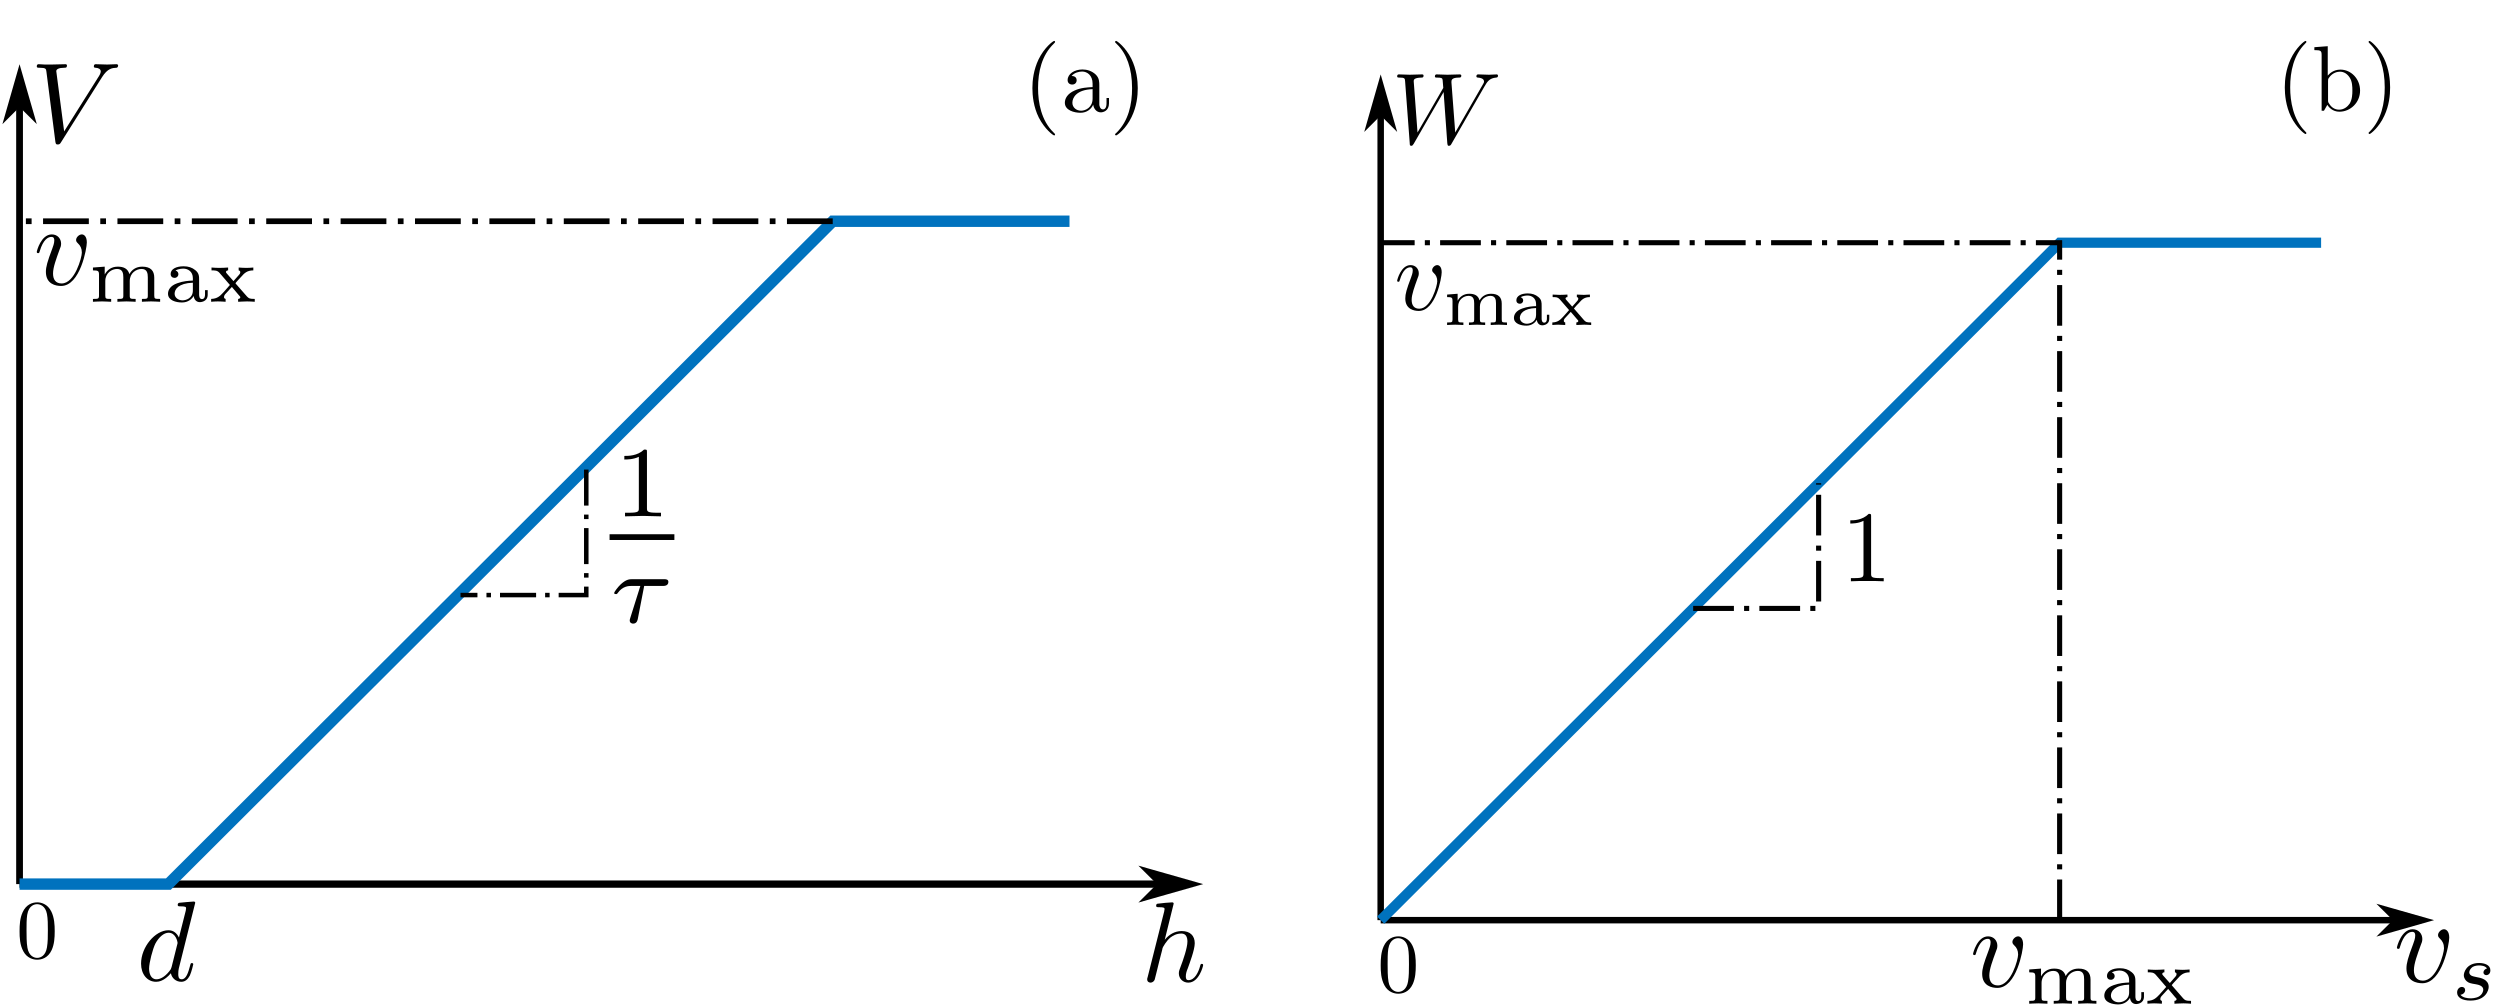 <?xml version="1.0" encoding="UTF-8" standalone="no"?>
<!-- Created with Inkscape (http://www.inkscape.org/) -->

<svg
   version="1.1"
   id="svg1"
   width="428"
   height="172"
   viewBox="0 0 428 172"
   sodipodi:docname="OVM_range_policy.svg"
   inkscape:version="1.3.2 (1:1.3.2+202311252150+091e20ef0f)"
   xmlns:inkscape="http://www.inkscape.org/namespaces/inkscape"
   xmlns:sodipodi="http://sodipodi.sourceforge.net/DTD/sodipodi-0.dtd"
   xmlns="http://www.w3.org/2000/svg"
   xmlns:svg="http://www.w3.org/2000/svg"
   xmlns:ns7="http://www.iki.fi/pav/software/textext/">
  <sodipodi:namedview
     id="namedview1"
     pagecolor="#ffffff"
     bordercolor="#000000"
     borderopacity="0.25"
     inkscape:showpageshadow="2"
     inkscape:pageopacity="0.0"
     inkscape:pagecheckerboard="0"
     inkscape:deskcolor="#d1d1d1"
     inkscape:zoom="3.9065421"
     inkscape:cx="214"
     inkscape:cy="85.881579"
     inkscape:window-width="2560"
     inkscape:window-height="1403"
     inkscape:window-x="2560"
     inkscape:window-y="238"
     inkscape:window-maximized="1"
     inkscape:current-layer="layer2">
    <inkscape:page
       x="0"
       y="0"
       inkscape:label="1"
       id="page1"
       width="428"
       height="172"
       margin="0"
       bleed="0"
       inkscape:export-filename="OVM_range_policy.pdf"
       inkscape:export-xdpi="96"
       inkscape:export-ydpi="96" />
  </sodipodi:namedview>
  <defs
     id="defs1" />
  <g
     id="g1"
     inkscape:groupmode="layer"
     inkscape:label="raw"
     sodipodi:insensitive="true">
    <path
       id="path1"
       d="M 177.324,118.445 V 11.219"
       style="fill:none;stroke:#000000;stroke-width:0.833;stroke-linecap:butt;stroke-linejoin:miter;stroke-miterlimit:10;stroke-dasharray:none;stroke-opacity:1"
       transform="scale(1.333,1.33)" />
    <path
       id="path2"
       d="m 14.552,-177.324 1.668,-1.668 -5.831,1.668 5.831,1.664 z"
       style="fill:#000000;fill-opacity:1;fill-rule:evenodd;stroke:#000000;stroke-width:0.444;stroke-linecap:square;stroke-linejoin:miter;stroke-miterlimit:10;stroke-dasharray:none;stroke-opacity:1"
       transform="matrix(0,1.33,-1.333,0,0,0)" />
    <path
       id="path3"
       d="M 177.324,118.445 H 310.969"
       style="fill:none;stroke:#000000;stroke-width:0.833;stroke-linecap:butt;stroke-linejoin:miter;stroke-miterlimit:10;stroke-dasharray:none;stroke-opacity:1"
       transform="scale(1.333,1.33)" />
    <path
       id="path4"
       d="m -307.641,-118.445 1.672,-1.668 -5.832,1.668 5.832,1.664 z"
       style="fill:#000000;fill-opacity:1;fill-rule:evenodd;stroke:#000000;stroke-width:0.444;stroke-linecap:square;stroke-linejoin:miter;stroke-miterlimit:10;stroke-dasharray:none;stroke-opacity:1"
       transform="scale(-1.333,-1.33)" />
    <path
       id="path5"
       d="m 190.68,11.062 c 0.324,-0.566 0.632,-1.035 1.472,-1.097 0.102,-0.02 0.243,-0.02 0.243,-0.262 0,-0.043 -0.059,-0.148 -0.161,-0.148 -0.304,0 -0.675,0.043 -1,0.043 -0.453,0 -0.925,-0.043 -1.371,-0.043 -0.062,0 -0.25,0 -0.25,0.246 0,0.144 0.129,0.164 0.207,0.164 0.305,0.019 0.778,0.121 0.778,0.508 0,0.144 -0.082,0.246 -0.184,0.429 l -3.516,6.114 -0.488,-6.442 c 0,-0.262 -0.019,-0.59 0.918,-0.609 0.227,0 0.352,0 0.352,-0.262 0,-0.125 -0.149,-0.148 -0.188,-0.148 -0.531,0 -1.082,0.043 -1.594,0.043 -0.312,0 -1.062,-0.043 -1.367,-0.043 -0.082,0 -0.246,0 -0.246,0.269 0,0.141 0.121,0.141 0.305,0.141 0.57,0 0.672,0.082 0.691,0.328 l 0.082,0.996 -3.308,5.727 -0.489,-6.582 c 0,-0.164 0,-0.45 1,-0.469 0.125,0 0.266,0 0.266,-0.262 0,-0.148 -0.16,-0.148 -0.184,-0.148 -0.511,0 -1.062,0.043 -1.593,0.043 -0.469,0 -0.942,-0.043 -1.371,-0.043 -0.079,0 -0.246,0 -0.246,0.246 0,0.164 0.121,0.164 0.328,0.164 0.656,0 0.672,0.121 0.695,0.488 l 0.594,7.934 c 0,0.242 0.023,0.34 0.203,0.34 0.144,0 0.183,-0.079 0.308,-0.258 l 3.84,-6.649 0.473,6.567 c 0.043,0.285 0.059,0.34 0.203,0.34 0.184,0 0.266,-0.122 0.328,-0.243 z"
       style="fill:#000000;fill-opacity:1;fill-rule:nonzero;stroke:none"
       transform="scale(1.333)" />
    <path
       id="path6"
       d="m 177.324,118.445 87.199,-87.203 h 33.582"
       style="fill:none;stroke:#0072be;stroke-width:1.308;stroke-linecap:butt;stroke-linejoin:miter;stroke-miterlimit:10;stroke-dasharray:none;stroke-opacity:1"
       transform="scale(1.333,1.33)" />
    <path
       id="path7"
       d="M 264.523,118.445 V 31.242 h -87.199"
       style="fill:none;stroke:#000000;stroke-width:0.654;stroke-linecap:butt;stroke-linejoin:miter;stroke-miterlimit:10;stroke-dasharray:5.232, 1.308, 0.654, 1.308;stroke-dashoffset:0;stroke-opacity:1"
       transform="scale(1.333,1.33)" />
    <path
       id="path8"
       d="M 217.457,78.317 H 233.57 V 62.199"
       style="fill:none;stroke:#000000;stroke-width:0.654;stroke-linecap:butt;stroke-linejoin:miter;stroke-miterlimit:10;stroke-dasharray:5.232, 1.308, 0.654, 1.308;stroke-dashoffset:0;stroke-opacity:1"
       transform="scale(1.333,1.33)" />
    <path
       id="path9"
       d="m 240.309,66.34 c 0,-0.324 0,-0.344 -0.305,-0.344 -0.816,0.832 -1.961,0.832 -2.367,0.832 v 0.41 c 0.261,0 1.019,0 1.695,-0.347 v 6.746 c 0,0.468 -0.043,0.613 -1.207,0.613 h -0.41 v 0.406 c 0.449,-0.039 1.574,-0.039 2.105,-0.039 0.512,0 1.657,0 2.11,0.039 V 74.25 h -0.414 c -1.184,0 -1.207,-0.145 -1.207,-0.613 z"
       style="fill:#000000;fill-opacity:1;fill-rule:nonzero;stroke:none"
       transform="scale(1.333)" />
    <path
       id="path10"
       d="m 185.16,34.965 c 0,-0.715 -0.344,-0.918 -0.57,-0.918 -0.324,0 -0.656,0.348 -0.656,0.629 0,0.164 0.058,0.246 0.211,0.39 0.285,0.262 0.445,0.59 0.445,1.063 0,0.547 -0.801,3.519 -2.309,3.519 -0.676,0 -0.98,-0.445 -0.98,-1.136 0,-0.711 0.367,-1.672 0.754,-2.754 0.101,-0.223 0.164,-0.406 0.164,-0.653 0,-0.57 -0.41,-1.058 -1.063,-1.058 -1.226,0 -1.718,1.898 -1.718,2 0,0.141 0.121,0.141 0.144,0.141 0.145,0 0.145,-0.04 0.207,-0.243 0.387,-1.312 0.938,-1.613 1.328,-1.613 0.102,0 0.324,0 0.324,0.406 0,0.328 -0.14,0.692 -0.222,0.918 -0.574,1.508 -0.735,2.102 -0.735,2.672 0,1.402 1.141,1.606 1.735,1.606 2.187,0 2.941,-4.297 2.941,-4.969 z"
       style="fill:#000000;fill-opacity:1;fill-rule:nonzero;stroke:none"
       transform="scale(1.333)" />
    <path
       id="path11"
       d="m 192.871,38.992 c 0,-0.793 -0.414,-1.265 -1.371,-1.265 -0.738,0 -1.23,0.39 -1.473,0.859 -0.183,-0.656 -0.672,-0.859 -1.328,-0.859 -0.754,0 -1.226,0.41 -1.492,0.898 v -0.898 l -1.352,0.105 v 0.324 c 0.618,0 0.696,0.063 0.696,0.508 v 2.363 c 0,0.387 -0.102,0.387 -0.696,0.387 v 0.328 c 0.028,0 0.657,-0.043 1.043,-0.043 0.329,0 0.965,0.043 1.047,0.043 v -0.328 c -0.593,0 -0.675,0 -0.675,-0.387 v -1.648 c 0,-0.938 0.753,-1.383 1.343,-1.383 0.637,0 0.719,0.488 0.719,0.953 v 2.078 c 0,0.387 -0.082,0.387 -0.672,0.387 v 0.328 c 0.016,0 0.649,-0.043 1.039,-0.043 0.328,0 0.961,0.043 1.043,0.043 v -0.328 c -0.594,0 -0.676,0 -0.676,-0.387 v -1.648 c 0,-0.938 0.758,-1.383 1.352,-1.383 0.633,0 0.715,0.488 0.715,0.953 v 2.078 c 0,0.387 -0.082,0.387 -0.676,0.387 v 0.328 c 0.02,0 0.656,-0.043 1.043,-0.043 0.324,0 0.965,0.043 1.043,0.043 v -0.328 c -0.594,0 -0.672,0 -0.672,-0.387 z"
       style="fill:#000000;fill-opacity:1;fill-rule:nonzero;stroke:none"
       transform="scale(1.333)" />
    <path
       id="path12"
       d="m 197.996,39.297 c 0,-0.469 0,-0.813 -0.43,-1.16 -0.367,-0.305 -0.793,-0.453 -1.351,-0.453 -0.856,0 -1.465,0.332 -1.465,0.878 0,0.309 0.203,0.45 0.449,0.45 0.242,0 0.426,-0.184 0.426,-0.426 0,-0.145 -0.082,-0.348 -0.324,-0.41 0.324,-0.223 0.851,-0.223 0.894,-0.223 0.516,0 1.086,0.328 1.086,1.098 v 0.265 c -0.508,0.02 -1.105,0.063 -1.777,0.305 -0.824,0.289 -1.066,0.797 -1.066,1.203 0,0.778 0.941,1 1.593,1 0.719,0 1.149,-0.41 1.352,-0.754 0.019,0.368 0.262,0.711 0.695,0.711 0.02,0 0.899,0 0.899,-0.855 v -0.508 h -0.305 v 0.488 c 0,0.102 0,0.532 -0.352,0.532 -0.324,0 -0.324,-0.43 -0.324,-0.532 z m -0.715,1.164 c 0,0.875 -0.777,1.117 -1.187,1.117 -0.469,0 -0.895,-0.305 -0.895,-0.754 0,-0.508 0.426,-1.203 2.082,-1.262 z"
       style="fill:#000000;fill-opacity:1;fill-rule:nonzero;stroke:none"
       transform="scale(1.333)" />
    <path
       id="path13"
       d="m 202.211,39.703 c 0,0 -0.066,-0.082 -0.066,-0.082 0,-0.039 0.597,-0.672 0.679,-0.75 0.324,-0.367 0.629,-0.715 1.371,-0.715 v -0.324 c -0.269,0.016 -0.539,0.039 -0.781,0.039 -0.266,0 -0.629,-0.023 -0.894,-0.039 v 0.324 c 0.14,0.02 0.183,0.125 0.183,0.203 0,0.024 0,0.164 -0.144,0.305 l -0.637,0.715 -0.754,-0.856 c -0.102,-0.101 -0.102,-0.14 -0.102,-0.183 0,-0.121 0.122,-0.184 0.246,-0.184 v -0.324 c -0.328,0.016 -0.675,0.039 -1.023,0.039 -0.266,0 -0.613,-0.023 -0.879,-0.039 v 0.324 c 0.406,0 0.652,0 0.895,0.266 l 1.129,1.301 c 0.019,0.019 0.082,0.082 0.082,0.105 0,0.02 -0.696,0.774 -0.778,0.875 -0.351,0.367 -0.656,0.692 -1.367,0.711 v 0.328 c 0.266,-0.015 0.469,-0.043 0.754,-0.043 0.262,0 0.633,0.028 0.902,0.043 v -0.328 c -0.101,-0.019 -0.183,-0.078 -0.183,-0.203 0,-0.184 0.101,-0.305 0.242,-0.445 l 0.652,-0.711 0.782,0.914 c 0.183,0.183 0.183,0.203 0.183,0.265 0,0.161 -0.207,0.18 -0.25,0.18 v 0.328 c 0.082,0 0.738,-0.043 1.024,-0.043 0.285,0 0.597,0.028 0.882,0.043 v -0.328 c -0.621,0 -0.679,-0.059 -0.906,-0.281 z"
       style="fill:#000000;fill-opacity:1;fill-rule:nonzero;stroke:none"
       transform="scale(1.333)" />
    <path
       id="path14"
       d="m 181.832,123.969 c 0,-0.856 -0.051,-1.711 -0.418,-2.5 -0.488,-1.043 -1.383,-1.211 -1.82,-1.211 -0.656,0 -1.43,0.285 -1.883,1.273 -0.336,0.742 -0.387,1.582 -0.387,2.438 0,0.804 0.035,1.758 0.485,2.582 0.457,0.855 1.246,1.074 1.769,1.074 0.57,0 1.399,-0.219 1.867,-1.242 0.336,-0.738 0.387,-1.574 0.387,-2.414 z m -2.254,3.422 c -0.422,0 -1.062,-0.27 -1.246,-1.293 -0.117,-0.637 -0.117,-1.625 -0.117,-2.266 0,-0.687 0,-1.391 0.086,-1.965 0.203,-1.269 1.008,-1.375 1.277,-1.375 0.352,0 1.059,0.207 1.262,1.266 0.117,0.601 0.117,1.406 0.117,2.074 0,0.809 0,1.527 -0.117,2.219 -0.168,1.019 -0.774,1.34 -1.262,1.34 z"
       style="fill:#000000;fill-opacity:1;fill-rule:nonzero;stroke:none"
       transform="scale(1.333)" />
    <path
       id="path15"
       d="m 259.832,121.285 c 0,-0.793 -0.387,-1.027 -0.641,-1.027 -0.363,0 -0.734,0.394 -0.734,0.711 0,0.183 0.066,0.273 0.227,0.437 0.324,0.293 0.507,0.664 0.507,1.192 0,0.617 -0.894,3.961 -2.597,3.961 -0.758,0 -1.102,-0.504 -1.102,-1.286 0,-0.796 0.414,-1.875 0.852,-3.085 0.117,-0.258 0.179,-0.461 0.179,-0.739 0,-0.637 -0.457,-1.191 -1.191,-1.191 -1.379,0 -1.926,2.133 -1.926,2.246 0,0.16 0.137,0.16 0.16,0.16 0.161,0 0.161,-0.043 0.227,-0.273 0.437,-1.469 1.055,-1.813 1.492,-1.813 0.117,0 0.371,0 0.371,0.457 0,0.371 -0.164,0.781 -0.254,1.035 -0.644,1.692 -0.828,2.36 -0.828,3 0,1.582 1.289,1.809 1.949,1.809 2.461,0 3.309,-4.832 3.309,-5.594 z"
       style="fill:#000000;fill-opacity:1;fill-rule:nonzero;stroke:none"
       transform="scale(1.333)" />
    <path
       id="path16"
       d="m 268.492,125.816 c 0,-0.894 -0.457,-1.418 -1.539,-1.418 -0.828,0 -1.379,0.434 -1.652,0.961 -0.207,-0.734 -0.758,-0.961 -1.489,-0.961 -0.855,0 -1.382,0.457 -1.679,1.004 v -1.004 l -1.516,0.114 v 0.367 c 0.688,0 0.778,0.066 0.778,0.57 v 2.656 c 0,0.438 -0.114,0.438 -0.778,0.438 v 0.367 c 0.024,0 0.731,-0.047 1.168,-0.047 0.371,0 1.082,0.047 1.172,0.047 v -0.367 c -0.664,0 -0.754,0 -0.754,-0.438 v -1.851 c 0,-1.055 0.844,-1.559 1.512,-1.559 0.715,0 0.805,0.547 0.805,1.075 v 2.335 c 0,0.438 -0.09,0.438 -0.754,0.438 v 0.367 c 0.019,0 0.73,-0.047 1.168,-0.047 0.367,0 1.078,0.047 1.171,0.047 v -0.367 c -0.667,0 -0.757,0 -0.757,-0.438 v -1.851 c 0,-1.055 0.847,-1.559 1.515,-1.559 0.711,0 0.805,0.547 0.805,1.075 v 2.335 c 0,0.438 -0.094,0.438 -0.762,0.438 v 0.367 c 0.024,0 0.739,-0.047 1.176,-0.047 0.363,0 1.078,0.047 1.164,0.047 v -0.367 c -0.66,0 -0.754,0 -0.754,-0.438 z"
       style="fill:#000000;fill-opacity:1;fill-rule:nonzero;stroke:none"
       transform="scale(1.333)" />
    <path
       id="path17"
       d="m 274.254,126.16 c 0,-0.527 0,-0.918 -0.484,-1.305 -0.411,-0.343 -0.895,-0.503 -1.516,-0.503 -0.965,0 -1.652,0.367 -1.652,0.984 0,0.344 0.226,0.5 0.507,0.5 0.278,0 0.481,-0.203 0.481,-0.477 0,-0.16 -0.09,-0.39 -0.363,-0.457 0.363,-0.254 0.957,-0.254 1.003,-0.254 0.575,0 1.219,0.368 1.219,1.239 v 0.297 c -0.574,0.023 -1.242,0.07 -1.996,0.343 -0.922,0.321 -1.195,0.891 -1.195,1.348 0,0.875 1.058,1.125 1.789,1.125 0.805,0 1.289,-0.457 1.519,-0.852 0.02,0.418 0.297,0.805 0.778,0.805 0.023,0 1.011,0 1.011,-0.965 v -0.57 h -0.343 v 0.555 c 0,0.113 0,0.593 -0.387,0.593 -0.371,0 -0.371,-0.48 -0.371,-0.593 z m -0.805,1.305 c 0,0.988 -0.875,1.262 -1.332,1.262 -0.527,0 -1.008,-0.344 -1.008,-0.852 0,-0.57 0.481,-1.348 2.34,-1.418 z"
       style="fill:#000000;fill-opacity:1;fill-rule:nonzero;stroke:none"
       transform="scale(1.333)" />
    <path
       id="path18"
       d="m 278.992,126.617 c 0,0 -0.07,-0.09 -0.07,-0.09 0,-0.047 0.664,-0.757 0.754,-0.847 0.367,-0.414 0.715,-0.801 1.539,-0.801 v -0.367 c -0.297,0.023 -0.594,0.047 -0.867,0.047 -0.305,0 -0.719,-0.024 -1.016,-0.047 v 0.367 c 0.16,0.023 0.207,0.137 0.207,0.226 0,0.024 0,0.184 -0.16,0.344 l -0.707,0.805 -0.856,-0.965 c -0.113,-0.113 -0.113,-0.16 -0.113,-0.207 0,-0.137 0.137,-0.203 0.274,-0.203 v -0.367 c -0.364,0.023 -0.758,0.047 -1.145,0.047 -0.297,0 -0.691,-0.024 -0.988,-0.047 v 0.367 c 0.457,0 0.734,0 1.008,0.297 l 1.261,1.465 c 0.024,0.023 0.094,0.093 0.094,0.117 0,0.019 -0.777,0.867 -0.871,0.98 -0.391,0.41 -0.738,0.782 -1.539,0.805 v 0.367 c 0.297,-0.023 0.527,-0.047 0.851,-0.047 0.297,0 0.711,0.024 1.008,0.047 v -0.367 c -0.113,-0.023 -0.203,-0.09 -0.203,-0.231 0,-0.207 0.113,-0.339 0.274,-0.503 l 0.734,-0.801 0.871,1.031 c 0.207,0.207 0.207,0.231 0.207,0.297 0,0.184 -0.23,0.207 -0.273,0.207 v 0.367 c 0.089,0 0.824,-0.047 1.148,-0.047 0.32,0 0.664,0.024 0.984,0.047 v -0.367 c -0.687,0 -0.753,-0.07 -1.007,-0.32 z"
       style="fill:#000000;fill-opacity:1;fill-rule:nonzero;stroke:none"
       transform="scale(1.333)" />
    <path
       id="path20"
       d="M 2.512,113.804 V 9.978"
       style="fill:none;stroke:#000000;stroke-width:0.869;stroke-linecap:butt;stroke-linejoin:miter;stroke-miterlimit:10;stroke-dasharray:none;stroke-opacity:1"
       transform="scale(1.333,1.33)" />
    <path
       id="path21"
       d="m 13.452,-2.512 1.734,-1.746 -6.077,1.746 6.077,1.735 z"
       style="fill:#000000;fill-opacity:1;fill-rule:evenodd;stroke:#000000;stroke-width:0.463;stroke-linecap:square;stroke-linejoin:miter;stroke-miterlimit:10;stroke-dasharray:none;stroke-opacity:1"
       transform="matrix(0,1.33,-1.333,0,0,0)" />
    <path
       id="path22"
       d="M 2.512,113.804 H 152.68"
       style="fill:none;stroke:#000000;stroke-width:0.936;stroke-linecap:butt;stroke-linejoin:miter;stroke-miterlimit:10;stroke-dasharray:none;stroke-opacity:1"
       transform="scale(1.333,1.33)" />
    <path
       id="path23"
       d="m -148.938,-113.804 1.876,-1.872 -6.555,1.872 6.555,1.872 z"
       style="fill:#000000;fill-opacity:1;fill-rule:evenodd;stroke:#000000;stroke-width:0.499;stroke-linecap:square;stroke-linejoin:miter;stroke-miterlimit:10;stroke-dasharray:none;stroke-opacity:1"
       transform="scale(-1.333,-1.33)" />
    <path
       id="path24"
       d="m 2.512,113.804 h 19.109 l 85.328,-85.326 h 30.41"
       style="fill:none;stroke:#0072be;stroke-width:1.47;stroke-linecap:butt;stroke-linejoin:miter;stroke-miterlimit:10;stroke-dasharray:none;stroke-opacity:1"
       transform="scale(1.333,1.33)" />
    <path
       id="path25"
       d="M 106.949,28.478 H 2.512"
       style="fill:none;stroke:#000000;stroke-width:0.735;stroke-linecap:butt;stroke-linejoin:miter;stroke-miterlimit:10;stroke-dasharray:5.879, 1.47, 0.735, 1.47;stroke-dashoffset:0;stroke-opacity:1"
       transform="scale(1.333,1.33)" />
    <path
       id="path26"
       d="M 75.297,60.444 V 76.598 H 59.145"
       style="fill:none;stroke:#000000;stroke-width:0.579;stroke-linecap:butt;stroke-linejoin:miter;stroke-miterlimit:10;stroke-dasharray:4.636, 1.159, 0.579, 1.159;stroke-dashoffset:0;stroke-opacity:1"
       transform="scale(1.333,1.33)" />
    <path
       id="path27"
       d="m 150.738,116.055 c 0,0 0,-0.164 -0.187,-0.164 -0.344,0 -1.399,0.113 -1.793,0.164 -0.113,0 -0.274,0.019 -0.274,0.273 0,0.184 0.137,0.184 0.344,0.184 0.711,0 0.738,0.09 0.738,0.25 l -0.046,0.297 -2.118,8.406 c -0.066,0.207 -0.066,0.23 -0.066,0.32 0,0.348 0.305,0.418 0.437,0.418 0.231,0 0.461,-0.187 0.528,-0.394 l 0.277,-1.098 0.32,-1.305 c 0.09,-0.344 0.18,-0.664 0.254,-0.984 0.024,-0.09 0.16,-0.574 0.16,-0.664 0.047,-0.141 0.504,-0.938 1.008,-1.352 0.325,-0.234 0.758,-0.508 1.403,-0.508 0.621,0 0.781,0.508 0.781,1.036 0,0.777 -0.547,2.378 -0.895,3.273 -0.117,0.32 -0.207,0.504 -0.207,0.801 0,0.687 0.528,1.195 1.215,1.195 1.379,0 1.906,-2.133 1.906,-2.246 0,-0.164 -0.113,-0.164 -0.16,-0.164 -0.16,0 -0.16,0.051 -0.23,0.277 -0.203,0.778 -0.688,1.813 -1.492,1.813 -0.25,0 -0.344,-0.145 -0.344,-0.485 0,-0.367 0.117,-0.71 0.254,-1.031 0.226,-0.64 0.894,-2.379 0.894,-3.23 0,-0.938 -0.574,-1.559 -1.675,-1.559 -0.918,0 -1.633,0.461 -2.18,1.121 z"
       style="fill:#000000;fill-opacity:1;fill-rule:nonzero;stroke:none"
       transform="scale(1.333)" />
    <path
       id="path28"
       d="m 13.102,9.914 c 0.714,-1.144 1.332,-1.191 1.863,-1.211 0.187,-0.023 0.207,-0.254 0.207,-0.277 0,-0.114 -0.094,-0.18 -0.207,-0.18 -0.371,0 -0.805,0.043 -1.192,0.043 -0.484,0 -0.992,-0.043 -1.449,-0.043 -0.09,0 -0.273,0 -0.273,0.274 0,0.16 0.113,0.183 0.226,0.183 0.391,0.02 0.664,0.18 0.664,0.477 0,0.23 -0.207,0.554 -0.207,0.554 L 8.238,16.875 7.227,9.137 c 0,-0.254 0.343,-0.434 1.011,-0.434 0.203,0 0.364,0 0.364,-0.297 0,-0.117 -0.114,-0.16 -0.184,-0.16 -0.598,0 -1.219,0.043 -1.836,0.043 -0.25,0 -0.527,0 -0.801,0 C 5.523,8.289 5.25,8.246 5,8.246 c -0.117,0 -0.277,0 -0.277,0.274 0,0.183 0.117,0.183 0.367,0.183 0.805,0 0.828,0.137 0.871,0.5 l 1.152,9.008 c 0.043,0.297 0.114,0.344 0.297,0.344 0.227,0 0.297,-0.075 0.41,-0.254 z"
       style="fill:#000000;fill-opacity:1;fill-rule:nonzero;stroke:none"
       transform="scale(1.333)" />
    <path
       id="path29"
       d="m 11.152,31.137 c 0,-0.801 -0.39,-1.032 -0.64,-1.032 -0.371,0 -0.739,0.391 -0.739,0.711 0,0.184 0.071,0.274 0.231,0.434 0.324,0.297 0.508,0.668 0.508,1.191 0,0.618 -0.899,3.965 -2.594,3.965 -0.762,0 -1.106,-0.5 -1.106,-1.281 0,-0.801 0.415,-1.879 0.848,-3.094 0.117,-0.254 0.188,-0.461 0.188,-0.734 0,-0.641 -0.461,-1.192 -1.196,-1.192 -1.379,0 -1.929,2.133 -1.929,2.247 0,0.16 0.136,0.16 0.16,0.16 0.16,0 0.16,-0.047 0.23,-0.274 0.434,-1.468 1.059,-1.812 1.492,-1.812 0.114,0 0.368,0 0.368,0.457 0,0.367 -0.161,0.781 -0.254,1.035 -0.641,1.695 -0.824,2.359 -0.824,3 0,1.582 1.285,1.809 1.953,1.809 2.453,0 3.304,-4.832 3.304,-5.59 z"
       style="fill:#000000;fill-opacity:1;fill-rule:nonzero;stroke:none"
       transform="scale(1.333)" />
    <path
       id="path30"
       d="m 19.812,35.668 c 0,-0.895 -0.46,-1.422 -1.539,-1.422 -0.828,0 -1.378,0.43 -1.652,0.961 -0.211,-0.73 -0.762,-0.961 -1.496,-0.961 -0.848,0 -1.375,0.457 -1.676,1.008 v -1.008 l -1.511,0.113 v 0.368 c 0.683,0 0.777,0.07 0.777,0.57 v 2.66 c 0,0.434 -0.113,0.434 -0.777,0.434 v 0.367 c 0.023,0 0.73,-0.047 1.164,-0.047 0.375,0 1.082,0.047 1.175,0.047 v -0.367 c -0.668,0 -0.754,0 -0.754,-0.434 v -1.855 c 0,-1.055 0.844,-1.559 1.512,-1.559 0.711,0 0.805,0.551 0.805,1.074 v 2.34 c 0,0.434 -0.094,0.434 -0.762,0.434 v 0.367 c 0.024,0 0.738,-0.047 1.172,-0.047 0.371,0 1.082,0.047 1.172,0.047 v -0.367 c -0.664,0 -0.758,0 -0.758,-0.434 v -1.855 c 0,-1.055 0.852,-1.559 1.516,-1.559 0.715,0 0.804,0.551 0.804,1.074 v 2.34 c 0,0.434 -0.089,0.434 -0.757,0.434 v 0.367 c 0.023,0 0.73,-0.047 1.168,-0.047 0.371,0 1.078,0.047 1.171,0.047 v -0.367 c -0.664,0 -0.754,0 -0.754,-0.434 z"
       style="fill:#000000;fill-opacity:1;fill-rule:nonzero;stroke:none"
       transform="scale(1.333)" />
    <path
       id="path31"
       d="m 25.574,36.012 c 0,-0.532 0,-0.918 -0.484,-1.309 -0.41,-0.344 -0.895,-0.504 -1.516,-0.504 -0.961,0 -1.656,0.367 -1.656,0.985 0,0.343 0.23,0.504 0.508,0.504 0.277,0 0.484,-0.208 0.484,-0.481 0,-0.16 -0.09,-0.391 -0.367,-0.457 0.367,-0.25 0.961,-0.25 1.008,-0.25 0.574,0 1.219,0.363 1.219,1.23 v 0.305 c -0.575,0.02 -1.243,0.067 -1.997,0.34 -0.921,0.32 -1.195,0.891 -1.195,1.352 0,0.871 1.055,1.121 1.789,1.121 0.805,0 1.289,-0.457 1.516,-0.844 0.023,0.41 0.297,0.801 0.781,0.801 0.024,0 1.012,0 1.012,-0.961 v -0.578 h -0.344 v 0.55 c 0,0.114 0,0.598 -0.394,0.598 -0.364,0 -0.364,-0.484 -0.364,-0.598 z m -0.804,1.3 c 0,0.989 -0.872,1.262 -1.332,1.262 -0.528,0 -1.012,-0.344 -1.012,-0.847 0,-0.575 0.484,-1.352 2.344,-1.418 z"
       style="fill:#000000;fill-opacity:1;fill-rule:nonzero;stroke:none"
       transform="scale(1.333)" />
    <path
       id="path32"
       d="m 30.309,36.469 c 0,0 -0.067,-0.094 -0.067,-0.094 0,-0.043 0.66,-0.758 0.754,-0.848 0.363,-0.414 0.715,-0.8 1.539,-0.8 v -0.368 c -0.297,0.024 -0.594,0.047 -0.871,0.047 -0.305,0 -0.715,-0.023 -1.012,-0.047 v 0.368 c 0.16,0.023 0.207,0.136 0.207,0.23 0,0.02 0,0.18 -0.16,0.34 l -0.715,0.805 -0.847,-0.965 c -0.114,-0.114 -0.114,-0.16 -0.114,-0.203 0,-0.137 0.137,-0.207 0.274,-0.207 v -0.368 c -0.367,0.024 -0.754,0.047 -1.149,0.047 -0.3,0 -0.687,-0.023 -0.984,-0.047 v 0.368 c 0.457,0 0.731,0 1.008,0.296 l 1.262,1.469 c 0.023,0.02 0.089,0.09 0.089,0.113 0,0.024 -0.777,0.868 -0.867,0.981 -0.394,0.418 -0.734,0.781 -1.539,0.805 v 0.367 c 0.297,-0.024 0.528,-0.047 0.848,-0.047 0.297,0 0.715,0.023 1.012,0.047 v -0.367 c -0.114,-0.024 -0.207,-0.09 -0.207,-0.227 0,-0.207 0.113,-0.348 0.273,-0.508 l 0.734,-0.801 0.875,1.028 c 0.207,0.211 0.207,0.234 0.207,0.305 0,0.179 -0.23,0.203 -0.277,0.203 v 0.367 c 0.094,0 0.824,-0.047 1.148,-0.047 0.325,0 0.668,0.023 0.989,0.047 v -0.367 c -0.688,0 -0.754,-0.067 -1.008,-0.321 z"
       style="fill:#000000;fill-opacity:1;fill-rule:nonzero;stroke:none"
       transform="scale(1.333)" />
    <path
       id="path33"
       d="m 7.027,119.598 c 0,-0.856 -0.054,-1.711 -0.422,-2.5 -0.492,-1.039 -1.382,-1.207 -1.816,-1.207 -0.656,0 -1.434,0.285 -1.883,1.273 -0.34,0.742 -0.394,1.578 -0.394,2.434 0,0.808 0.035,1.765 0.492,2.59 0.453,0.851 1.25,1.07 1.766,1.07 0.57,0 1.398,-0.219 1.867,-1.242 0.336,-0.739 0.39,-1.575 0.39,-2.418 z m -2.257,3.425 c -0.422,0 -1.063,-0.265 -1.247,-1.293 -0.117,-0.636 -0.117,-1.625 -0.117,-2.269 0,-0.684 0,-1.387 0.086,-1.961 0.199,-1.273 1.012,-1.375 1.278,-1.375 0.355,0 1.062,0.203 1.261,1.258 0.117,0.605 0.117,1.41 0.117,2.078 0,0.812 0,1.531 -0.117,2.219 -0.168,1.027 -0.773,1.343 -1.261,1.343 z"
       style="fill:#000000;fill-opacity:1;fill-rule:nonzero;stroke:none"
       transform="scale(1.333)" />
    <path
       id="path34"
       d="m 83.09,58.094 c 0,-0.352 0,-0.352 -0.375,-0.352 -0.844,0.813 -2.004,0.813 -2.531,0.813 v 0.461 c 0.293,0 1.164,0 1.863,-0.348 v 6.574 c 0,0.434 0,0.61 -1.277,0.61 h -0.497 v 0.464 c 0.235,0 1.829,-0.058 2.297,-0.058 0.403,0 2.028,0.058 2.321,0.058 v -0.464 h -0.493 c -1.308,0 -1.308,-0.176 -1.308,-0.61 z"
       style="fill:#000000;fill-opacity:1;fill-rule:nonzero;stroke:none"
       transform="scale(1.333)" />
    <path
       id="path35"
       d="m 78.289,69.138 h 8.324"
       style="fill:none;stroke:#000000;stroke-width:0.739;stroke-linecap:butt;stroke-linejoin:miter;stroke-miterlimit:10;stroke-dasharray:none;stroke-opacity:1"
       transform="scale(1.333,1.33)" />
    <path
       id="path36"
       d="m 82.734,75.254 h 2.411 c 0.144,0 0.695,0 0.695,-0.52 0,-0.347 -0.348,-0.347 -0.578,-0.347 h -4.067 c -0.375,0 -0.777,0.031 -1.449,0.636 -0.379,0.348 -0.871,1.016 -0.871,1.133 0,0.145 0.176,0.145 0.234,0.145 0.145,0 0.145,-0.031 0.231,-0.145 0.637,-0.902 1.453,-0.902 1.742,-0.902 h 1.16 l -1.304,4.144 c -0.059,0.204 -0.059,0.204 -0.059,0.29 0,0.347 0.316,0.406 0.433,0.406 0.493,0 0.579,-0.465 0.61,-0.637 z"
       style="fill:#000000;fill-opacity:1;fill-rule:nonzero;stroke:none"
       transform="scale(1.333)" />
    <path
       id="path37"
       d="m 25.074,115.945 c 0,0 0,-0.16 -0.183,-0.16 -0.231,0 -1.61,0.137 -1.86,0.16 -0.113,0.02 -0.207,0.09 -0.207,0.278 0,0.179 0.137,0.179 0.344,0.179 0.711,0 0.73,0.094 0.73,0.254 l -0.039,0.297 -0.875,3.457 c -0.273,-0.547 -0.687,-0.937 -1.355,-0.937 -1.699,0 -3.512,2.156 -3.512,4.289 0,1.371 0.801,2.332 1.926,2.332 0.297,0 1.039,-0.071 1.906,-1.098 0.113,0.617 0.645,1.098 1.332,1.098 0.531,0 0.852,-0.344 1.102,-0.801 0.234,-0.527 0.437,-1.422 0.437,-1.445 0,-0.16 -0.136,-0.16 -0.179,-0.16 -0.137,0 -0.161,0.074 -0.211,0.277 -0.25,0.937 -0.504,1.808 -1.102,1.808 -0.41,0 -0.433,-0.39 -0.433,-0.664 0,-0.367 0.023,-0.457 0.066,-0.711 z m -3.035,8.25 c -0.09,0.274 -0.09,0.297 -0.297,0.547 -0.637,0.801 -1.242,1.031 -1.652,1.031 -0.735,0 -0.942,-0.8 -0.942,-1.375 0,-0.734 0.461,-2.515 0.805,-3.207 0.457,-0.847 1.102,-1.398 1.699,-1.398 0.942,0 1.153,1.195 1.153,1.281 0,0.09 -0.024,0.188 -0.047,0.25 z"
       style="fill:#000000;fill-opacity:1;fill-rule:nonzero;stroke:none"
       transform="scale(1.333)" />
    <path
       id="path38"
       d="m 135.504,17.258 c 0,-0.039 0,-0.059 -0.215,-0.266 -1.555,-1.519 -1.969,-3.816 -1.969,-5.676 0,-2.109 0.473,-4.214 2.028,-5.714 0.156,-0.153 0.156,-0.172 0.156,-0.211 0,-0.094 -0.039,-0.133 -0.117,-0.133 -0.137,0 -1.258,0.836 -2.004,2.375 -0.633,1.328 -0.789,2.676 -0.789,3.683 0,0.95 0.136,2.411 0.828,3.797 0.766,1.481 1.828,2.278 1.965,2.278 0.078,0 0.117,-0.039 0.117,-0.133 z"
       style="fill:#000000;fill-opacity:1;fill-rule:nonzero;stroke:none"
       transform="scale(1.333)" />
    <path
       id="path39"
       d="m 140.402,13.441 c 0.059,0.477 0.395,0.989 0.985,0.989 0.273,0 1.043,-0.172 1.043,-1.16 v -0.684 h -0.317 v 0.684 c 0,0.703 -0.312,0.781 -0.453,0.781 -0.41,0 -0.472,-0.551 -0.472,-0.61 v -2.41 c 0,-0.511 0,-0.988 -0.45,-1.445 -0.492,-0.473 -1.121,-0.664 -1.711,-0.664 -1.043,0 -1.91,0.57 -1.91,1.367 0,0.363 0.258,0.57 0.59,0.57 0.355,0 0.57,-0.246 0.57,-0.55 0,-0.153 -0.058,-0.551 -0.648,-0.551 0.355,-0.438 0.965,-0.57 1.355,-0.57 0.633,0 1.34,0.476 1.34,1.558 v 0.438 c -0.648,0.035 -1.515,0.074 -2.301,0.437 -0.945,0.414 -1.261,1.043 -1.261,1.574 0,0.989 1.222,1.289 2.008,1.289 0.828,0 1.398,-0.492 1.632,-1.043 z m -0.078,-1.992 v 1.215 c 0,1.137 -0.906,1.555 -1.476,1.555 -0.61,0 -1.121,-0.418 -1.121,-1.024 0,-0.664 0.531,-1.672 2.597,-1.746 z"
       style="fill:#000000;fill-opacity:1;fill-rule:nonzero;stroke:none"
       transform="scale(1.333)" />
    <path
       id="path40"
       d="m 146.125,11.316 c 0,-0.929 -0.141,-2.394 -0.828,-3.777 -0.746,-1.484 -1.828,-2.281 -1.945,-2.281 -0.082,0 -0.141,0.058 -0.141,0.133 0,0.039 0,0.058 0.238,0.285 1.239,1.195 1.946,3.113 1.946,5.64 0,2.086 -0.454,4.215 -2.004,5.735 -0.18,0.148 -0.18,0.168 -0.18,0.207 0,0.074 0.059,0.133 0.141,0.133 0.117,0 1.257,-0.836 1.984,-2.371 0.648,-1.332 0.789,-2.68 0.789,-3.704 z"
       style="fill:#000000;fill-opacity:1;fill-rule:nonzero;stroke:none"
       transform="scale(1.333)" />
    <path
       id="path41"
       d="m 296.211,17.078 c 0,-0.035 0,-0.055 -0.207,-0.262 -1.477,-1.496 -1.871,-3.757 -1.871,-5.589 0,-2.079 0.449,-4.153 1.926,-5.633 0.152,-0.149 0.152,-0.168 0.152,-0.203 0,-0.094 -0.039,-0.133 -0.113,-0.133 -0.133,0 -1.2,0.824 -1.91,2.34 -0.598,1.308 -0.747,2.636 -0.747,3.629 0,0.933 0.129,2.375 0.786,3.738 0.73,1.461 1.738,2.246 1.871,2.246 0.074,0 0.113,-0.039 0.113,-0.133 z"
       style="fill:#000000;fill-opacity:1;fill-rule:nonzero;stroke:none"
       transform="scale(1.333)" />
    <path
       id="path42"
       d="M 298.957,9.711 V 5.934 l -1.719,0.128 v 0.376 c 0.84,0 0.934,0.074 0.934,0.671 v 7.11 h 0.301 c 0,-0.02 0.093,-0.188 0.429,-0.75 0.168,0.281 0.672,0.879 1.551,0.879 1.422,0 2.656,-1.176 2.656,-2.711 0,-1.516 -1.16,-2.696 -2.523,-2.696 -0.938,0 -1.441,0.563 -1.629,0.77 z m 0.039,3.141 v -2.45 c 0,-0.226 0,-0.242 0.129,-0.429 0.469,-0.676 1.125,-0.766 1.402,-0.766 0.543,0 0.973,0.316 1.254,0.766 0.321,0.484 0.34,1.16 0.34,1.664 0,0.429 -0.019,1.14 -0.355,1.683 -0.266,0.375 -0.711,0.766 -1.348,0.766 -0.543,0 -0.973,-0.281 -1.254,-0.731 -0.168,-0.242 -0.168,-0.277 -0.168,-0.503 z"
       style="fill:#000000;fill-opacity:1;fill-rule:nonzero;stroke:none"
       transform="scale(1.333)" />
    <path
       id="path43"
       d="m 306.969,11.227 c 0,-0.918 -0.129,-2.36 -0.785,-3.723 -0.711,-1.461 -1.739,-2.246 -1.852,-2.246 -0.074,0 -0.129,0.058 -0.129,0.133 0,0.035 0,0.054 0.223,0.281 1.179,1.176 1.851,3.066 1.851,5.555 0,2.054 -0.429,4.148 -1.906,5.648 -0.168,0.148 -0.168,0.168 -0.168,0.203 0,0.074 0.055,0.133 0.129,0.133 0.113,0 1.199,-0.824 1.891,-2.34 0.617,-1.309 0.746,-2.637 0.746,-3.644 z"
       style="fill:#000000;fill-opacity:1;fill-rule:nonzero;stroke:none"
       transform="scale(1.333)" />
  </g>
  <g
     inkscape:groupmode="layer"
     id="layer2"
     inkscape:label="added_marker">
    <g
       transform="matrix(2.048,0,0,2.048,410.351,159.087)"
       ns7:version="1.10.0"
       ns7:texconverter="pdflatex"
       ns7:pdfconverter="inkscape"
       ns7:text="$v_{s}$"
       ns7:preamble="/home/bizon/.config/inkscape/extensions/textext/default_packages.tex"
       ns7:scale="2.128203546545538"
       ns7:alignment="middle center"
       ns7:stroke-to-path="0"
       ns7:inkscapeversion="1.3.2"
       id="g9415"
       ns7:jacobian_sqrt="2.8376">
      <defs
         id="id-d035a810-9ef4-4a16-8bf1-0a5fa514fa24">
        <g
           id="id-1a39bfe4-b792-4867-9dc2-7dfe2064fc77">
          <symbol
             overflow="visible"
             id="id-ae0172f7-b94a-408f-82c4-6dc517a5e36e">
            <path
               style="stroke:none;stroke-width:0"
               d=""
               id="id-b4a5b479-21e6-456e-94c9-61c1c0a14775" />
          </symbol>
          <symbol
             overflow="visible"
             id="id-cf0f5b53-eb26-48f6-bd66-259c656ff2ec">
            <path
               style="stroke:none;stroke-width:0"
               d="m 4.672,-3.703 c 0,-0.547 -0.266,-0.703 -0.438,-0.703 -0.25,0 -0.5,0.266 -0.5,0.484 0,0.125 0.047,0.188 0.156,0.297 0.219,0.203 0.344,0.453 0.344,0.812 0,0.422 -0.609,2.703 -1.766,2.703 -0.516,0 -0.75,-0.344 -0.75,-0.875 0,-0.547 0.281,-1.281 0.578,-2.109 0.078,-0.172 0.125,-0.312 0.125,-0.5 0,-0.438 -0.312,-0.812 -0.812,-0.812 -0.938,0 -1.312,1.453 -1.312,1.531 0,0.109 0.094,0.109 0.109,0.109 0.109,0 0.109,-0.031 0.156,-0.188 0.297,-1 0.719,-1.234 1.016,-1.234 0.078,0 0.25,0 0.25,0.312 0,0.25 -0.109,0.531 -0.172,0.703 -0.438,1.156 -0.562,1.609 -0.562,2.047 0,1.078 0.875,1.234 1.328,1.234 1.672,0 2.25,-3.297 2.25,-3.812 z m 0,0"
               id="id-6e02fa0e-ce60-4d66-9d29-de1f2e9c4cc0" />
          </symbol>
          <symbol
             overflow="visible"
             id="id-fed50a14-c26f-41b9-9bb4-db0ca91436d3">
            <path
               style="stroke:none;stroke-width:0"
               d=""
               id="id-818607e4-ac91-4c2f-aac2-a4430ae60cf2" />
          </symbol>
          <symbol
             overflow="visible"
             id="id-952cec42-2cde-4952-a61a-35ae215c5b0a">
            <path
               style="stroke:none;stroke-width:0"
               d="m 3,-2.625 c -0.172,0.047 -0.297,0.188 -0.297,0.328 0,0.172 0.141,0.234 0.234,0.234 0.078,0 0.344,-0.047 0.344,-0.406 0,-0.453 -0.5,-0.609 -0.938,-0.609 -1.078,0 -1.281,0.812 -1.281,1.016 0,0.266 0.156,0.438 0.25,0.516 0.172,0.141 0.297,0.172 0.781,0.25 0.156,0.031 0.594,0.109 0.594,0.453 0,0.125 -0.078,0.391 -0.359,0.562 C 2.047,-0.125 1.703,-0.125 1.625,-0.125 1.344,-0.125 0.953,-0.188 0.781,-0.422 1.016,-0.453 1.172,-0.625 1.172,-0.812 c 0,-0.172 -0.125,-0.266 -0.266,-0.266 -0.203,0 -0.406,0.172 -0.406,0.469 0,0.422 0.438,0.672 1.109,0.672 1.297,0 1.531,-0.875 1.531,-1.141 0,-0.641 -0.703,-0.766 -0.969,-0.812 -0.062,-0.016 -0.234,-0.047 -0.281,-0.062 -0.25,-0.047 -0.375,-0.188 -0.375,-0.344 0,-0.156 0.125,-0.344 0.281,-0.453 0.188,-0.109 0.422,-0.125 0.547,-0.125 0.141,0 0.5,0.016 0.656,0.25 z m 0,0"
               id="id-532c6d3c-b855-46fb-a766-f4c5be69d61a" />
          </symbol>
        </g>
      </defs>
      <g
         id="id-3f544012-e424-4342-bd99-f9ff4184718d"
         transform="translate(-149.009,-130.359)">
        <g
           style="fill:#000000;fill-opacity:1"
           id="id-2dedf48b-e3fa-46b9-aad5-f70729213a29">
          <g
             transform="translate(148.712,134.765)"
             id="g5270">
            <path
               style="stroke:none;stroke-width:0"
               d="m 4.672,-3.703 c 0,-0.547 -0.266,-0.703 -0.438,-0.703 -0.25,0 -0.5,0.266 -0.5,0.484 0,0.125 0.047,0.188 0.156,0.297 0.219,0.203 0.344,0.453 0.344,0.812 0,0.422 -0.609,2.703 -1.766,2.703 -0.516,0 -0.75,-0.344 -0.75,-0.875 0,-0.547 0.281,-1.281 0.578,-2.109 0.078,-0.172 0.125,-0.312 0.125,-0.5 0,-0.438 -0.312,-0.812 -0.812,-0.812 -0.938,0 -1.312,1.453 -1.312,1.531 0,0.109 0.094,0.109 0.109,0.109 0.109,0 0.109,-0.031 0.156,-0.188 0.297,-1 0.719,-1.234 1.016,-1.234 0.078,0 0.25,0 0.25,0.312 0,0.25 -0.109,0.531 -0.172,0.703 -0.438,1.156 -0.562,1.609 -0.562,2.047 0,1.078 0.875,1.234 1.328,1.234 1.672,0 2.25,-3.297 2.25,-3.812 z m 0,0"
               id="id-f8c9eb64-a71a-455a-ad1d-b212b1238306" />
          </g>
        </g>
        <g
           style="fill:#000000;fill-opacity:1"
           id="id-604169d6-53fe-4edf-afc2-3e8a382c14b4">
          <g
             transform="translate(153.541,136.259)"
             id="g6941">
            <path
               style="stroke:none;stroke-width:0"
               d="m 3,-2.625 c -0.172,0.047 -0.297,0.188 -0.297,0.328 0,0.172 0.141,0.234 0.234,0.234 0.078,0 0.344,-0.047 0.344,-0.406 0,-0.453 -0.5,-0.609 -0.938,-0.609 -1.078,0 -1.281,0.812 -1.281,1.016 0,0.266 0.156,0.438 0.25,0.516 0.172,0.141 0.297,0.172 0.781,0.25 0.156,0.031 0.594,0.109 0.594,0.453 0,0.125 -0.078,0.391 -0.359,0.562 C 2.047,-0.125 1.703,-0.125 1.625,-0.125 1.344,-0.125 0.953,-0.188 0.781,-0.422 1.016,-0.453 1.172,-0.625 1.172,-0.812 c 0,-0.172 -0.125,-0.266 -0.266,-0.266 -0.203,0 -0.406,0.172 -0.406,0.469 0,0.422 0.438,0.672 1.109,0.672 1.297,0 1.531,-0.875 1.531,-1.141 0,-0.641 -0.703,-0.766 -0.969,-0.812 -0.062,-0.016 -0.234,-0.047 -0.281,-0.062 -0.25,-0.047 -0.375,-0.188 -0.375,-0.344 0,-0.156 0.125,-0.344 0.281,-0.453 0.188,-0.109 0.422,-0.125 0.547,-0.125 0.141,0 0.5,0.016 0.656,0.25 z m 0,0"
               id="id-1011bff6-f168-4136-a7fa-71aa131a4c1e" />
          </g>
        </g>
      </g>
    </g>
  </g>
</svg>
